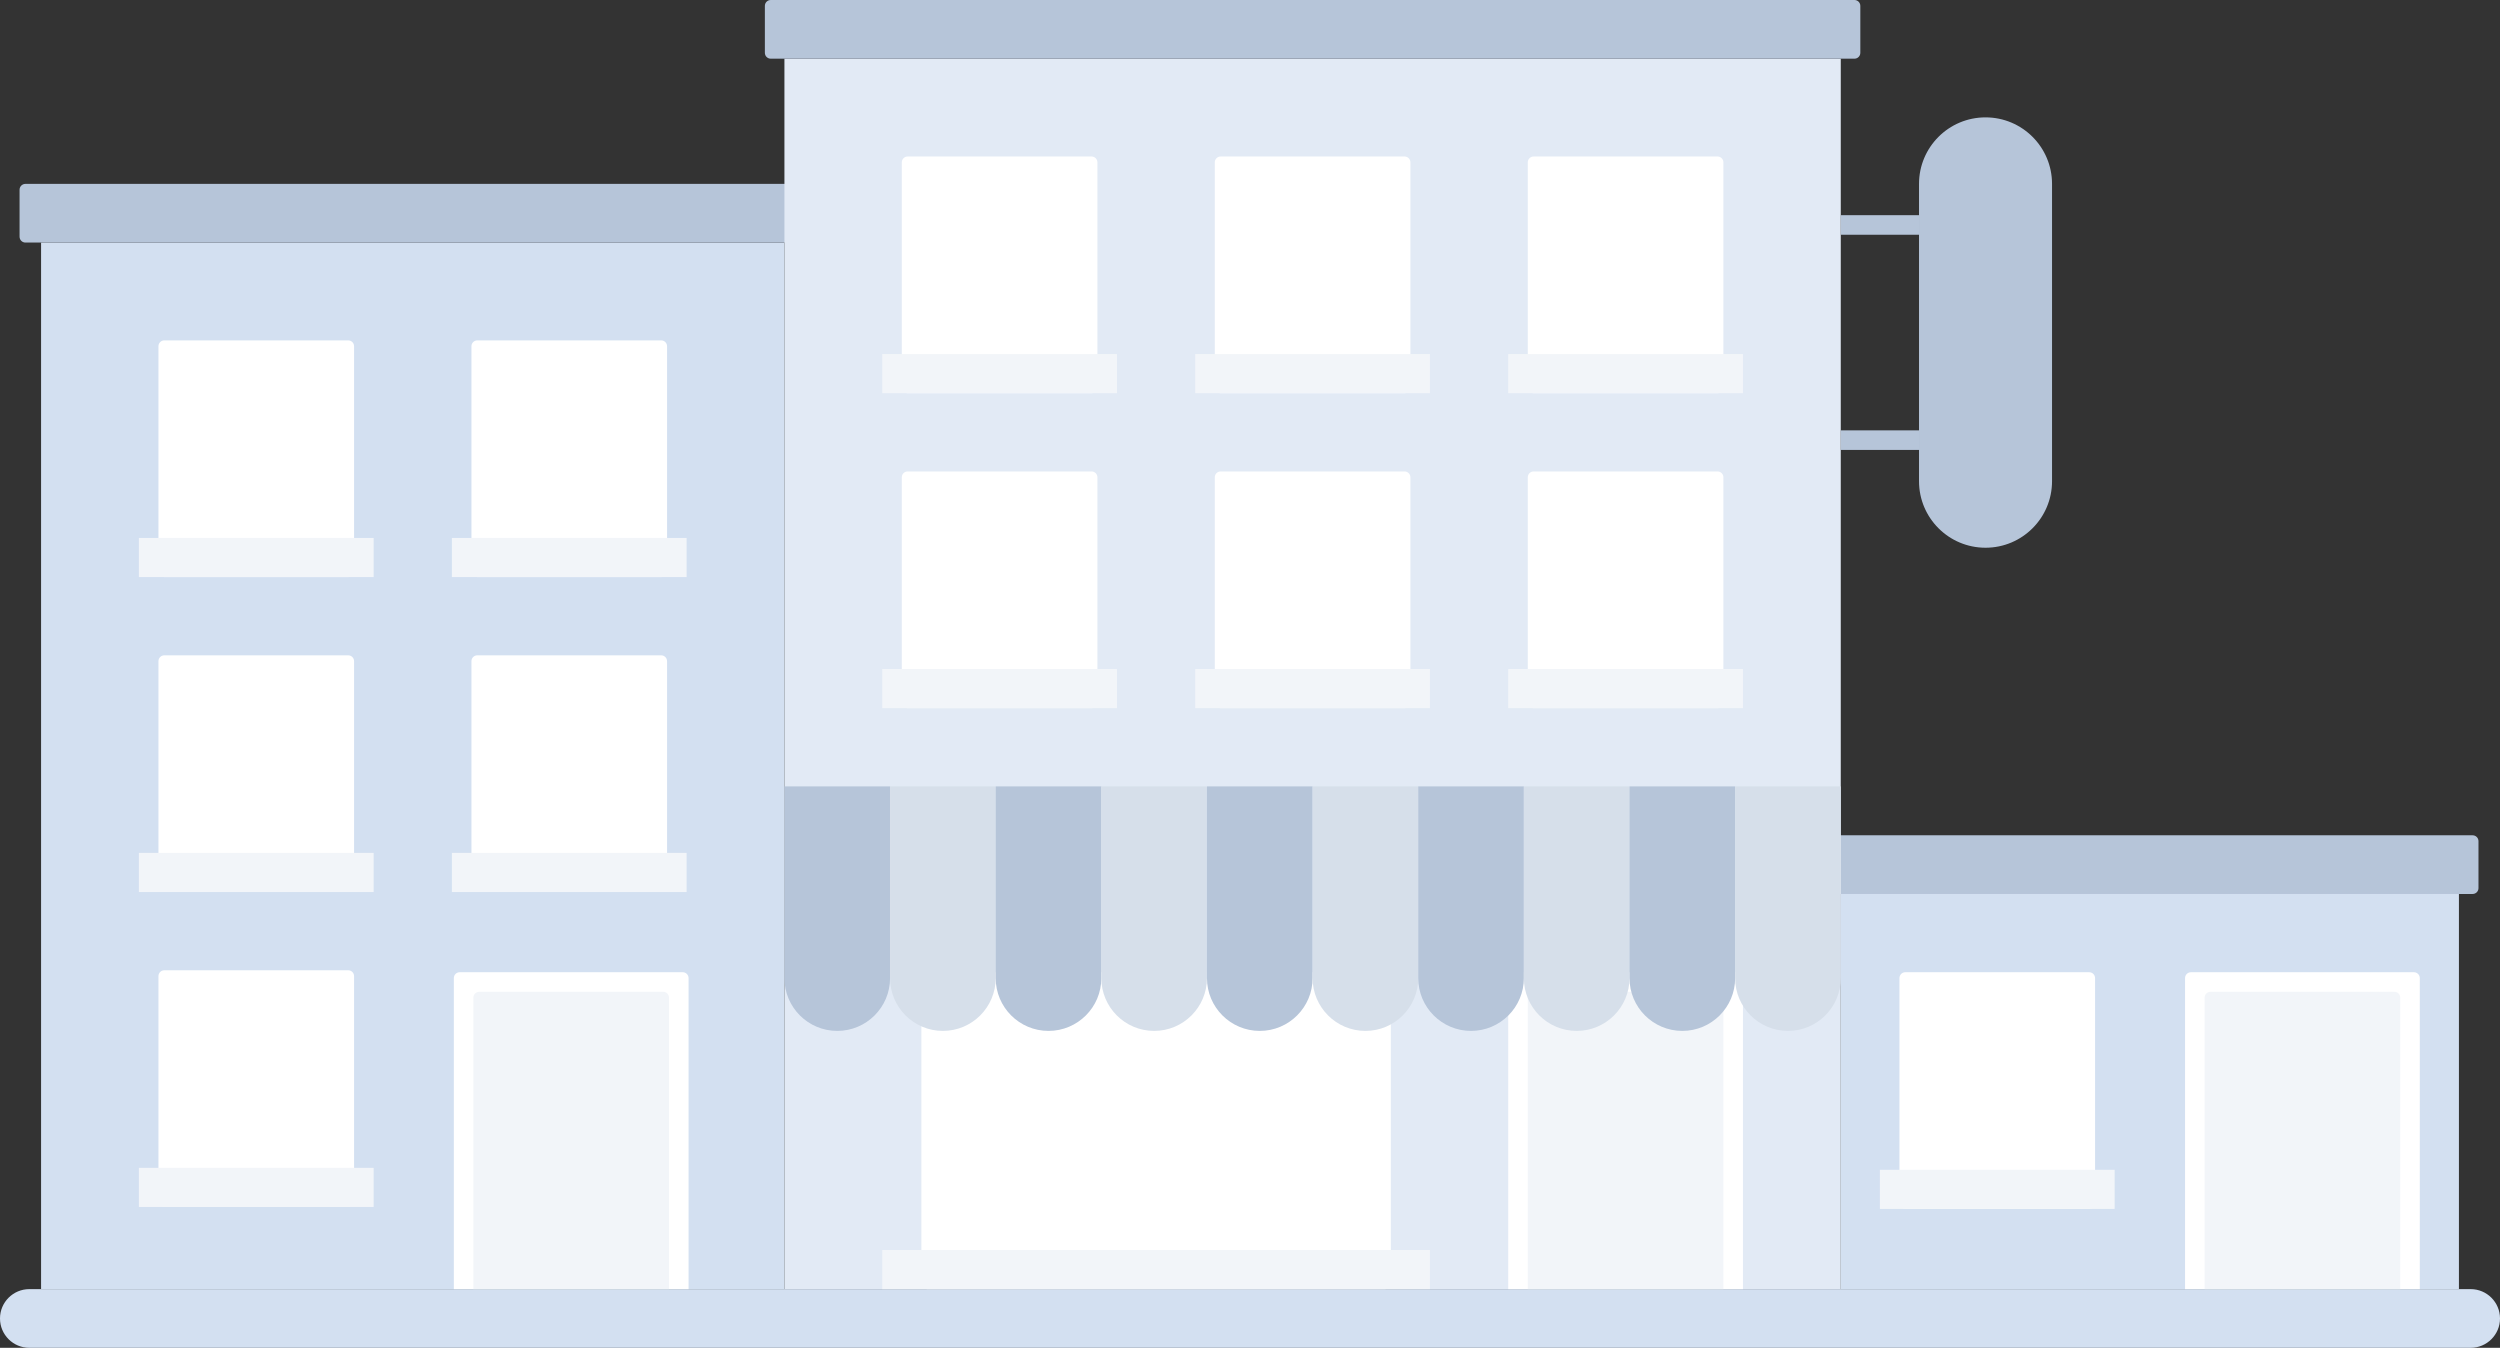 <?xml version="1.0" encoding="UTF-8"?>
<svg width="1278px" height="689px" viewBox="0 0 1278 689" version="1.1" xmlns="http://www.w3.org/2000/svg" xmlns:xlink="http://www.w3.org/1999/xlink">
    <rect x="0" y="0" width="1278" height="689" fill="#333333" stroke="none"/>
    <!-- Generator: Sketch 51 (57462) - http://www.bohemiancoding.com/sketch -->
    <title>Street</title>
    <desc>Created with Sketch.</desc>
    <defs></defs>
    <g id="Handsome" stroke="none" stroke-width="1" fill="none" fill-rule="evenodd">
        <g id="Backgrounds" transform="translate(-449, -1493)">
            <g id="Street" transform="translate(449, 1493)">
                <path d="M15,659 L1263,659 C1271.284,659 1278,665.716 1278,674 C1278,682.284 1271.284,689 1263,689 L15,689 C6.716,689 1.01453063e-15,682.284 0,674 C-1.01453063e-15,665.716 6.716,659 15,659 Z" id="Detail" fill="#D3E0F1"></path>
                <g id="House" transform="translate(10, 94)">
                    <polygon id="Detail" fill="#D3E0F1" points="11 30 391 30 391 565 11 565"></polygon>
                    <g id="Detail" transform="translate(61, 80)">
                        <path d="M13,0 L107,0 C108.657,-3.04359188e-16 110,1.343 110,3 L110,118 C110,119.657 108.657,121 107,121 L13,121 C11.343,121 10,119.657 10,118 L10,3 C10,1.343 11.343,3.04359188e-16 13,0 Z" fill="#FFFFFF"></path>
                        <polygon fill="#F2F5F9" points="0 101 120 101 120 121 0 121"></polygon>
                    </g>
                    <g id="Detail" transform="translate(61, 241)">
                        <path d="M13,0 L107,0 C108.657,-3.04359188e-16 110,1.343 110,3 L110,118 C110,119.657 108.657,121 107,121 L13,121 C11.343,121 10,119.657 10,118 L10,3 C10,1.343 11.343,3.04359188e-16 13,0 Z" fill="#FFFFFF"></path>
                        <polygon fill="#F2F5F9" points="0 101 120 101 120 121 0 121"></polygon>
                    </g>
                    <g id="Detail" transform="translate(61, 402)">
                        <path d="M13,0 L107,0 C108.657,-3.04359188e-16 110,1.343 110,3 L110,118 C110,119.657 108.657,121 107,121 L13,121 C11.343,121 10,119.657 10,118 L10,3 C10,1.343 11.343,3.04359188e-16 13,0 Z" fill="#FFFFFF"></path>
                        <polygon fill="#F2F5F9" points="0 101 120 101 120 121 0 121"></polygon>
                    </g>
                    <g id="Detail" transform="translate(221, 80)">
                        <path d="M13,0 L107,0 C108.657,-3.04359188e-16 110,1.343 110,3 L110,118 C110,119.657 108.657,121 107,121 L13,121 C11.343,121 10,119.657 10,118 L10,3 C10,1.343 11.343,3.04359188e-16 13,0 Z" fill="#FFFFFF"></path>
                        <polygon fill="#F2F5F9" points="0 101 120 101 120 121 0 121"></polygon>
                    </g>
                    <g id="Detail" transform="translate(221, 241)">
                        <path d="M13,0 L107,0 C108.657,-3.04359188e-16 110,1.343 110,3 L110,118 C110,119.657 108.657,121 107,121 L13,121 C11.343,121 10,119.657 10,118 L10,3 C10,1.343 11.343,3.04359188e-16 13,0 Z" fill="#FFFFFF"></path>
                        <polygon fill="#F2F5F9" points="0 101 120 101 120 121 0 121"></polygon>
                    </g>
                    <g id="Detail" transform="translate(222, 403)">
                        <path d="M3,0 L117,0 C118.657,-3.04359188e-16 120,1.343 120,3 L120,162 L0,162 L0,3 C-2.02906125e-16,1.343 1.343,3.04359188e-16 3,0 Z" fill="#FFFFFF"></path>
                        <path d="M13,10 L107,10 C108.657,10 110,11.343 110,13 L110,162 L10,162 L10,13 C10,11.343 11.343,10 13,10 Z" fill="#F2F5F9"></path>
                    </g>
                    <path d="M3,0 L397,0 C398.657,-3.04359188e-16 400,1.343 400,3 L400,27 C400,28.657 398.657,30 397,30 L3,30 C1.343,30 2.02906125e-16,28.657 0,27 L0,3 C-2.02906125e-16,1.343 1.343,3.04359188e-16 3,0 Z" id="Detail" fill="#B6C5D9"></path>
                </g>
                <path d="M934,427 L1264,427 C1265.657,427 1267,428.343 1267,430 L1267,454 C1267,455.657 1265.657,457 1264,457 L934,457 C932.343,457 931,455.657 931,454 L931,430 C931,428.343 932.343,427 934,427 Z" id="Detail" fill="#B6C5D9"></path>
                <g id="House" transform="translate(401, 30)">
                    <polygon id="Detail" fill="#E2EAF5" points="0 0 540 0 540 629 0 629"></polygon>
                    <g id="Detail" transform="translate(50, 50)">
                        <path d="M13,0 L107,0 C108.657,-3.04359188e-16 110,1.343 110,3 L110,118 C110,119.657 108.657,121 107,121 L13,121 C11.343,121 10,119.657 10,118 L10,3 C10,1.343 11.343,3.04359188e-16 13,0 Z" fill="#FFFFFF"></path>
                        <polygon fill="#F2F5F9" points="0 101 120 101 120 121 0 121"></polygon>
                    </g>
                    <g id="Detail" transform="translate(50, 211)">
                        <path d="M13,0 L107,0 C108.657,-3.04359188e-16 110,1.343 110,3 L110,118 C110,119.657 108.657,121 107,121 L13,121 C11.343,121 10,119.657 10,118 L10,3 C10,1.343 11.343,3.04359188e-16 13,0 Z" fill="#FFFFFF"></path>
                        <polygon fill="#F2F5F9" points="0 101 120 101 120 121 0 121"></polygon>
                    </g>
                    <g id="Detail" transform="translate(50, 467)">
                        <path d="M23,0 L257,0 C258.657,1.58830449e-14 260,1.343 260,3 L260,159 C260,160.657 258.657,162 257,162 L23,162 C21.343,162 20,160.657 20,159 L20,3 C20,1.343 21.343,3.04359188e-16 23,0 Z" fill="#FFFFFF"></path>
                        <polygon fill="#F2F5F9" points="0 142 280 142 280 162 0 162"></polygon>
                    </g>
                    <g id="Detail" transform="translate(210, 50)">
                        <path d="M13,0 L107,0 C108.657,-3.04359188e-16 110,1.343 110,3 L110,118 C110,119.657 108.657,121 107,121 L13,121 C11.343,121 10,119.657 10,118 L10,3 C10,1.343 11.343,3.04359188e-16 13,0 Z" fill="#FFFFFF"></path>
                        <polygon fill="#F2F5F9" points="0 101 120 101 120 121 0 121"></polygon>
                    </g>
                    <g id="Detail" transform="translate(210, 211)">
                        <path d="M13,0 L107,0 C108.657,-3.04359188e-16 110,1.343 110,3 L110,118 C110,119.657 108.657,121 107,121 L13,121 C11.343,121 10,119.657 10,118 L10,3 C10,1.343 11.343,3.04359188e-16 13,0 Z" fill="#FFFFFF"></path>
                        <polygon fill="#F2F5F9" points="0 101 120 101 120 121 0 121"></polygon>
                    </g>
                    <g id="Detail" transform="translate(370, 50)">
                        <path d="M13,0 L107,0 C108.657,-3.04359188e-16 110,1.343 110,3 L110,118 C110,119.657 108.657,121 107,121 L13,121 C11.343,121 10,119.657 10,118 L10,3 C10,1.343 11.343,3.04359188e-16 13,0 Z" fill="#FFFFFF"></path>
                        <polygon fill="#F2F5F9" points="0 101 120 101 120 121 0 121"></polygon>
                    </g>
                    <g id="Detail" transform="translate(370, 211)">
                        <path d="M13,0 L107,0 C108.657,-3.04359188e-16 110,1.343 110,3 L110,118 C110,119.657 108.657,121 107,121 L13,121 C11.343,121 10,119.657 10,118 L10,3 C10,1.343 11.343,3.04359188e-16 13,0 Z" fill="#FFFFFF"></path>
                        <polygon fill="#F2F5F9" points="0 101 120 101 120 121 0 121"></polygon>
                    </g>
                    <g id="Detail" transform="translate(370, 467)">
                        <path d="M3,0 L117,0 C118.657,-3.04359188e-16 120,1.343 120,3 L120,162 L0,162 L0,3 C-2.02906125e-16,1.343 1.343,3.04359188e-16 3,0 Z" fill="#FFFFFF"></path>
                        <path d="M13,10 L107,10 C108.657,10 110,11.343 110,13 L110,162 L10,162 L10,13 C10,11.343 11.343,10 13,10 Z" fill="#F2F5F9"></path>
                    </g>
                    <path d="M0,372 L54,372 L54,470 C54,484.912 41.912,497 27,497 C12.088,497 1.82615513e-15,484.912 0,470 L0,372 Z" id="Detail" fill="#B6C5D9"></path>
                    <path d="M54,372 L108,372 L108,470 C108,484.912 95.912,497 81,497 C66.088,497 54,484.912 54,470 L54,372 Z" id="Detail" fill="#D6DFEA"></path>
                    <path d="M108,372 L162,372 L162,470 C162,484.912 149.912,497 135,497 C120.088,497 108,484.912 108,470 L108,372 Z" id="Detail" fill="#B6C5D9"></path>
                    <path d="M162,372 L216,372 L216,470 C216,484.912 203.912,497 189,497 C174.088,497 162,484.912 162,470 L162,372 Z" id="Detail" fill="#D6DFEA"></path>
                    <path d="M216,372 L270,372 L270,470 C270,484.912 257.912,497 243,497 C228.088,497 216,484.912 216,470 L216,372 Z" id="Detail" fill="#B6C5D9"></path>
                    <path d="M270,372 L324,372 L324,470 C324,484.912 311.912,497 297,497 C282.088,497 270,484.912 270,470 L270,372 Z" id="Detail" fill="#D6DFEA"></path>
                    <path d="M324,372 L378,372 L378,470 C378,484.912 365.912,497 351,497 C336.088,497 324,484.912 324,470 L324,372 Z" id="Detail" fill="#B6C5D9"></path>
                    <path d="M378,372 L432,372 L432,470 C432,484.912 419.912,497 405,497 C390.088,497 378,484.912 378,470 L378,372 Z" id="Detail" fill="#D6DFEA"></path>
                    <path d="M432,372 L486,372 L486,470 C486,484.912 473.912,497 459,497 C444.088,497 432,484.912 432,470 L432,372 Z" id="Detail" fill="#B6C5D9"></path>
                    <path d="M486,372 L540,372 L540,470 C540,484.912 527.912,497 513,497 C498.088,497 486,484.912 486,470 L486,372 Z" id="Detail" fill="#D6DFEA"></path>
                    <polygon id="Detail" fill="#B6C5D9" points="540 80 580 80 580 90 540 90"></polygon>
                    <path d="M614,30 C632.778,30 648,45.222 648,64 L648,216 C648,234.778 632.778,250 614,250 C595.222,250 580,234.778 580,216 L580,64 C580,45.222 595.222,30 614,30 Z" id="Detail" fill="#B6C5D9"></path>
                    <polygon id="Detail" fill="#B6C5D9" points="540 190 580 190 580 200 540 200"></polygon>
                </g>
                <path d="M394,0 L948,0 C949.657,-3.04359188e-16 951,1.343 951,3 L951,27 C951,28.657 949.657,30 948,30 L394,30 C392.343,30 391,28.657 391,27 L391,3 C391,1.343 392.343,3.04359188e-16 394,0 Z" id="Detail" fill="#B6C5D9"></path>
                <polygon id="Detail" fill="#D3E0F1" points="941 457 1257 457 1257 659 941 659"></polygon>
                <g id="Detail" transform="translate(1117, 497)">
                    <path d="M3,0 L117,0 C118.657,-3.04359188e-16 120,1.343 120,3 L120,162 L0,162 L0,3 C-2.02906125e-16,1.343 1.343,3.04359188e-16 3,0 Z" fill="#FFFFFF"></path>
                    <path d="M13,10 L107,10 C108.657,10 110,11.343 110,13 L110,162 L10,162 L10,13 C10,11.343 11.343,10 13,10 Z" fill="#F2F5F9"></path>
                </g>
                <g id="Detail" transform="translate(961, 497)">
                    <path d="M13,0 L107,0 C108.657,-3.04359188e-16 110,1.343 110,3 L110,118 C110,119.657 108.657,121 107,121 L13,121 C11.343,121 10,119.657 10,118 L10,3 C10,1.343 11.343,3.04359188e-16 13,0 Z" fill="#FFFFFF"></path>
                    <polygon fill="#F2F5F9" points="0 101 120 101 120 121 0 121"></polygon>
                </g>
            </g>
        </g>
    </g>
</svg>